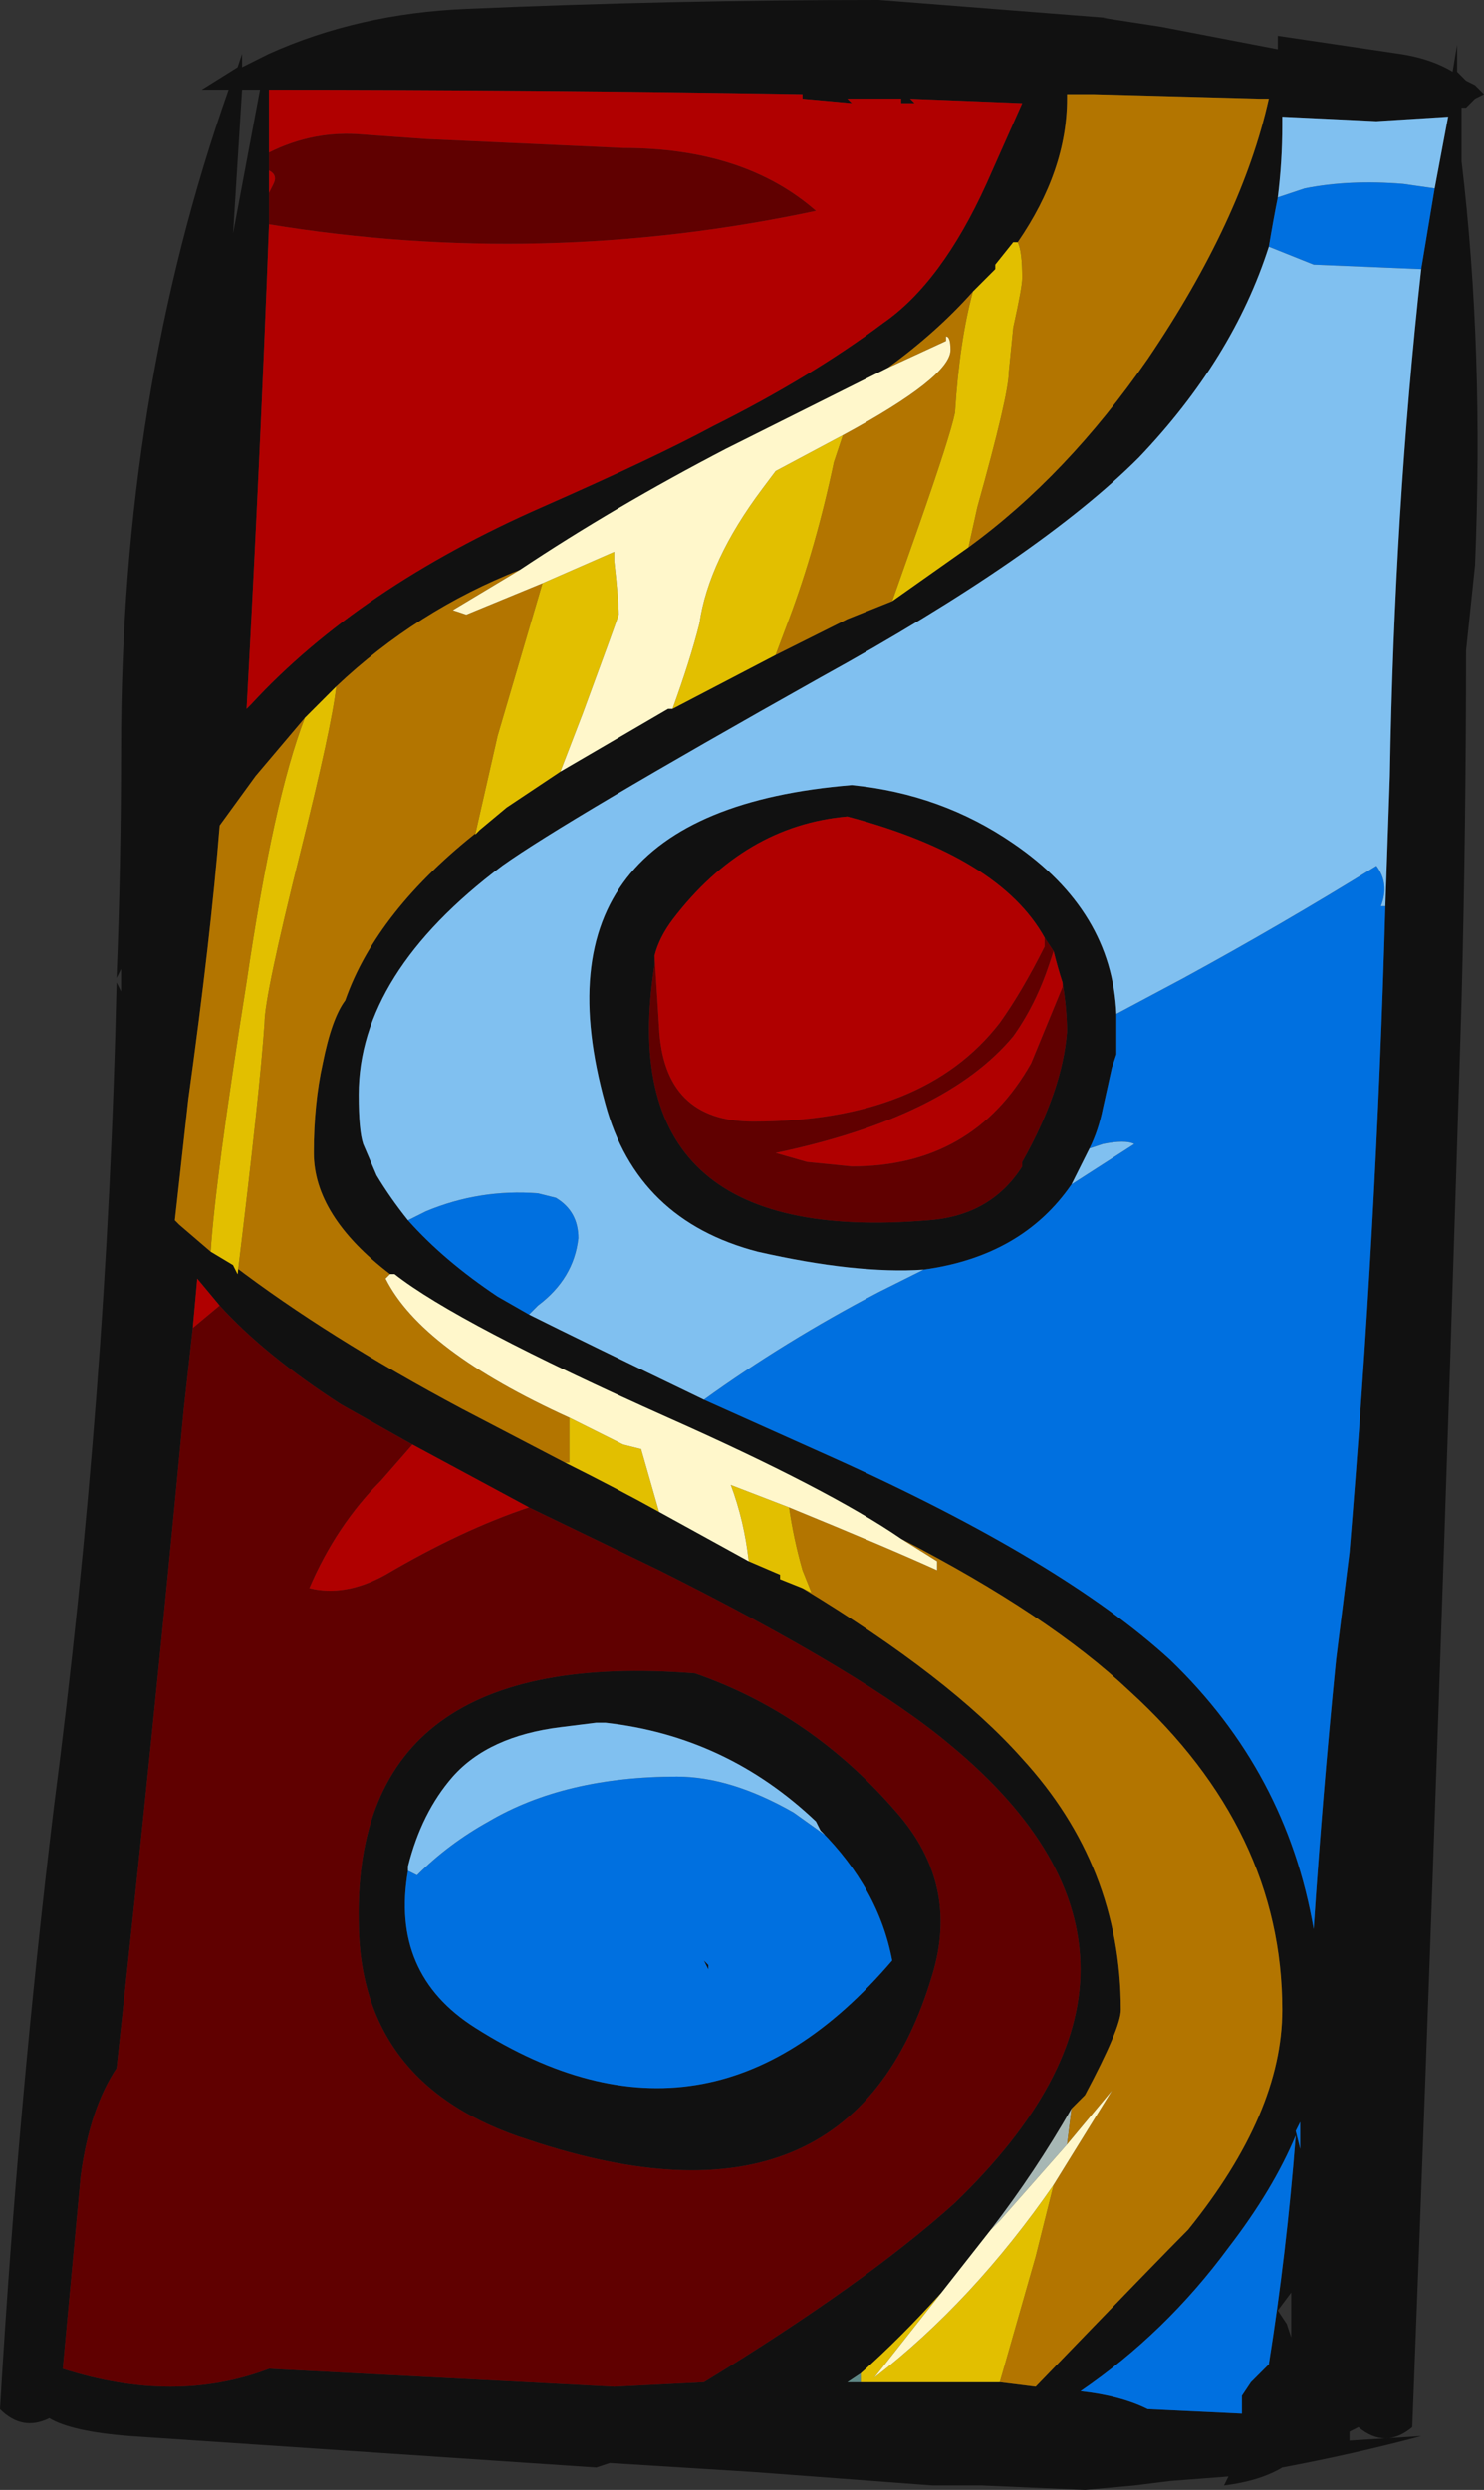 <?xml version="1.0" encoding="UTF-8" standalone="no"?>
<svg xmlns:ffdec="https://www.free-decompiler.com/flash" xmlns:xlink="http://www.w3.org/1999/xlink" ffdec:objectType="frame" height="194.25px" width="115.85px" xmlns="http://www.w3.org/2000/svg">
  <rect width="100%" height="100%" fill="#333333" stroke="none"/>
  <g transform="matrix(1.0, 0.0, 0.0, 1.0, 102.2, 77.35)">
    <use ffdec:characterId="600" height="27.75" transform="matrix(7.0, 0.0, 0.0, 7.0, -102.2, -77.35)" width="16.55" xlink:href="#shape0"/>
  </g>
  <defs>
    <g id="shape0" transform="matrix(1.0, 0.0, 0.0, 1.0, 14.6, 11.05)">
      <path d="M1.65 -10.25 L1.75 -10.15 1.85 -10.1 1.95 -10.0 1.85 -9.95 1.75 -9.85 1.7 -9.85 1.7 -9.25 Q1.95 -7.15 1.85 -4.75 L1.75 -3.8 Q1.75 -1.85 1.7 0.1 1.45 8.25 1.15 16.0 0.85 16.25 0.55 16.0 L0.45 16.05 0.45 16.15 1.25 16.1 Q0.5 16.3 -0.3 16.45 -0.55 16.6 -0.95 16.65 L-0.9 16.55 -1.55 16.6 -1.95 16.65 -2.5 16.7 -3.65 16.65 -4.2 16.65 -6.2 16.5 -7.8 16.4 -7.95 16.45 -13.15 16.1 Q-13.8 16.05 -14.05 15.9 -14.35 16.05 -14.6 15.8 -14.4 12.4 -14.0 9.1 -13.4 4.5 -13.3 -0.1 L-13.25 0.0 -13.25 -0.25 -13.3 -0.15 Q-13.25 -1.4 -13.25 -2.7 -13.25 -6.65 -12.05 -10.05 L-12.35 -10.05 -11.95 -10.3 -11.9 -10.45 -11.9 -10.3 -11.6 -10.45 -11.6 -10.45 Q-10.6 -10.9 -9.4 -10.95 -7.1 -11.05 -4.8 -11.05 L-2.25 -10.85 -2.3 -10.85 -1.65 -10.75 -0.35 -10.5 -0.35 -10.65 1.0 -10.45 Q1.35 -10.4 1.6 -10.25 L1.65 -10.55 1.65 -10.25 M-0.35 -8.85 Q-0.4 -8.6 -0.45 -8.3 -0.85 -7.05 -1.9 -5.95 -3.0 -4.85 -5.45 -3.5 -8.3 -1.9 -9.0 -1.4 -10.6 -0.2 -10.6 1.15 -10.6 1.55 -10.55 1.7 L-10.4 2.05 Q-10.25 2.3 -10.05 2.55 -9.65 3.0 -9.05 3.4 L-8.7 3.6 Q-8.1 3.9 -6.75 4.55 L-5.3 5.2 Q-2.75 6.35 -1.55 7.45 -0.25 8.7 0.05 10.45 0.15 8.95 0.3 7.45 L0.45 6.25 Q0.75 2.65 0.85 -0.95 L0.9 -2.4 Q0.95 -5.35 1.25 -8.05 L1.4 -8.95 1.55 -9.75 0.75 -9.7 -0.3 -9.75 -0.3 -9.65 Q-0.3 -9.25 -0.35 -8.85 M-2.15 0.25 L-2.15 0.7 -2.2 0.85 -2.3 1.3 Q-2.35 1.55 -2.45 1.75 L-2.65 2.15 Q-3.2 2.95 -4.3 3.1 -5.05 3.15 -6.15 2.9 -7.5 2.55 -7.85 1.25 -8.75 -2.0 -5.1 -2.3 -4.1 -2.2 -3.3 -1.65 -2.2 -0.9 -2.15 0.25 M-11.7 -10.05 L-11.9 -10.05 -12.0 -8.45 -11.7 -10.05 M-11.6 -9.15 L-11.6 -8.9 -11.6 -8.55 Q-11.7 -5.9 -11.85 -3.15 L-11.8 -3.2 Q-10.6 -4.5 -8.55 -5.4 -7.3 -5.95 -6.65 -6.3 -5.55 -6.85 -4.75 -7.45 -4.1 -7.9 -3.6 -9.0 L-3.2 -9.9 -4.45 -9.95 -4.4 -9.9 -4.55 -9.9 -4.55 -9.95 -5.15 -9.95 -5.1 -9.9 -5.65 -9.95 -5.65 -10.0 Q-8.65 -10.05 -11.6 -10.05 L-11.6 -9.35 -11.6 -9.15 M-11.2 -3.05 L-11.75 -2.4 -12.15 -1.85 Q-12.25 -0.6 -12.5 1.2 L-12.65 2.55 -12.6 2.6 -12.25 2.9 -12.0 3.05 Q-10.95 3.85 -9.45 4.65 L-8.3 5.25 Q-7.7 5.55 -7.25 5.8 L-6.25 6.35 -5.9 6.5 -5.9 6.55 -5.65 6.65 Q-4.0 7.65 -3.2 8.55 -2.1 9.75 -2.1 11.35 -2.1 11.55 -2.5 12.3 L-2.65 12.45 Q-3.05 13.15 -3.55 13.8 L-4.1 14.5 Q-4.55 15.0 -5.0 15.4 L-5.15 15.5 -5.0 15.5 Q-4.2 15.5 -3.7 15.5 L-3.45 15.5 -3.05 15.55 Q-1.65 14.1 -1.35 13.8 -0.3 12.5 -0.3 11.35 -0.3 9.35 -2.0 7.8 -2.9 6.95 -4.55 6.1 -5.35 5.55 -7.15 4.75 -9.5 3.7 -10.2 3.15 L-10.25 3.15 Q-11.1 2.5 -11.1 1.8 -11.1 1.25 -11.0 0.8 -10.9 0.3 -10.75 0.1 -10.4 -0.9 -9.25 -1.8 L-8.95 -2.05 -8.35 -2.45 -7.15 -3.15 -7.1 -3.15 -5.95 -3.75 -5.15 -4.15 Q-4.9 -4.25 -4.65 -4.35 L-3.8 -4.95 Q-2.7 -5.75 -1.8 -7.05 -0.75 -8.6 -0.45 -9.95 L-0.55 -9.95 -2.4 -10.0 -2.7 -10.0 -2.7 -9.95 Q-2.7 -9.15 -3.25 -8.35 L-3.3 -8.35 -3.5 -8.1 -3.5 -8.05 -3.75 -7.8 Q-4.15 -7.35 -4.7 -6.95 L-6.5 -6.05 Q-7.75 -5.4 -8.8 -4.7 -9.95 -4.25 -10.85 -3.4 L-11.2 -3.05 M-2.95 -0.6 Q-3.45 -1.5 -5.15 -1.95 -6.3 -1.85 -7.1 -0.8 -7.25 -0.6 -7.3 -0.4 L-7.3 -0.3 Q-7.8 2.85 -4.25 2.55 -3.55 2.5 -3.2 1.95 L-3.2 1.9 Q-2.75 1.1 -2.7 0.45 -2.7 0.2 -2.75 -0.1 -2.8 -0.25 -2.85 -0.45 L-2.95 -0.6 M-10.0 5.05 L-10.8 4.6 Q-11.65 4.05 -12.15 3.5 L-12.4 3.2 -12.45 3.75 -12.55 4.65 Q-12.9 8.35 -13.3 12.0 -13.6 12.45 -13.7 13.2 L-13.9 15.35 Q-12.65 15.75 -11.6 15.35 L-7.75 15.55 -6.75 15.5 Q-4.95 14.4 -3.95 13.5 -2.55 12.15 -2.55 10.9 -2.55 9.6 -4.0 8.4 -4.95 7.6 -7.25 6.45 L-8.7 5.75 -10.0 5.05 M-5.45 9.35 L-5.5 9.25 Q-6.5 8.3 -7.85 8.15 L-7.95 8.15 -8.35 8.2 Q-9.15 8.3 -9.55 8.75 -9.9 9.15 -10.05 9.75 L-10.05 9.8 Q-10.25 10.95 -9.3 11.55 -6.7 13.2 -4.65 10.8 -4.8 10.0 -5.45 9.35 M-6.75 10.8 L-6.7 10.85 -6.7 10.9 -6.75 10.8 M-10.6 10.35 Q-10.65 7.3 -6.85 7.6 -5.55 8.05 -4.6 9.15 -3.9 9.95 -4.2 10.95 -5.1 14.0 -8.7 12.8 -10.6 12.2 -10.6 10.35 M-0.1 12.9 L-0.1 12.6 -0.15 12.7 -0.1 12.9 M-0.9 14.0 Q-1.6 14.95 -2.55 15.6 -2.1 15.65 -1.8 15.8 L-0.75 15.85 -0.75 15.65 -0.65 15.5 -0.45 15.3 Q-0.25 14.05 -0.15 12.75 -0.4 13.35 -0.9 14.0 M-0.35 14.7 L-0.25 14.85 -0.2 15.0 -0.2 14.5 -0.35 14.7" fill="#111111" fill-rule="evenodd" stroke="none"/>
      <path d="M-0.35 -8.85 L-0.05 -8.95 Q0.45 -9.05 1.05 -9.0 L1.4 -8.95 1.25 -8.05 0.05 -8.1 Q-0.2 -8.2 -0.45 -8.3 -0.4 -8.6 -0.35 -8.85 M-2.15 0.25 L-1.4 -0.15 Q-0.3 -0.75 0.75 -1.4 0.9 -1.2 0.8 -0.95 L0.85 -0.95 Q0.75 2.65 0.45 6.25 L0.3 7.45 Q0.15 8.95 0.05 10.45 -0.25 8.7 -1.55 7.45 -2.75 6.35 -5.3 5.2 L-6.75 4.55 Q-5.85 3.9 -4.8 3.35 L-4.3 3.1 Q-3.2 2.95 -2.65 2.15 L-1.95 1.7 Q-2.05 1.65 -2.3 1.7 L-2.45 1.75 Q-2.35 1.55 -2.3 1.3 L-2.2 0.85 -2.15 0.7 -2.15 0.25 M-10.05 2.55 L-9.85 2.45 Q-9.25 2.2 -8.6 2.25 L-8.4 2.3 Q-8.15 2.45 -8.15 2.75 -8.2 3.2 -8.6 3.5 L-8.7 3.6 -9.05 3.4 Q-9.65 3.0 -10.05 2.55 M-5.45 9.35 Q-4.8 10.0 -4.65 10.8 -6.7 13.2 -9.3 11.55 -10.25 10.95 -10.05 9.8 L-9.95 9.85 Q-9.6 9.5 -9.15 9.25 -8.3 8.75 -7.05 8.75 -6.45 8.75 -5.75 9.15 L-5.4 9.4 -5.45 9.35 M-6.75 10.8 L-6.7 10.9 -6.7 10.85 -6.75 10.8 M-0.9 14.0 Q-0.4 13.35 -0.15 12.75 -0.25 14.05 -0.45 15.3 L-0.65 15.5 -0.75 15.65 -0.75 15.85 -1.8 15.8 Q-2.1 15.65 -2.55 15.6 -1.6 14.95 -0.9 14.0 M-0.1 12.9 L-0.15 12.7 -0.1 12.6 -0.1 12.9" fill="#0070e0" fill-rule="evenodd" stroke="none"/>
      <path d="M1.4 -8.95 L1.05 -9.0 Q0.45 -9.05 -0.05 -8.95 L-0.35 -8.85 Q-0.3 -9.25 -0.3 -9.65 L-0.3 -9.75 0.75 -9.7 1.55 -9.75 1.4 -8.95 M-0.45 -8.3 Q-0.2 -8.2 0.05 -8.1 L1.25 -8.05 Q0.95 -5.35 0.9 -2.4 L0.85 -0.95 0.8 -0.95 Q0.9 -1.2 0.75 -1.4 -0.3 -0.75 -1.4 -0.15 L-2.15 0.25 Q-2.2 -0.9 -3.3 -1.65 -4.1 -2.2 -5.1 -2.3 -8.75 -2.0 -7.85 1.25 -7.5 2.55 -6.15 2.9 -5.05 3.15 -4.3 3.1 L-4.8 3.35 Q-5.85 3.9 -6.75 4.55 -8.1 3.9 -8.7 3.6 L-8.6 3.5 Q-8.2 3.2 -8.15 2.75 -8.15 2.45 -8.4 2.3 L-8.6 2.25 Q-9.25 2.2 -9.85 2.45 L-10.05 2.55 Q-10.25 2.3 -10.4 2.05 L-10.55 1.7 Q-10.6 1.55 -10.6 1.15 -10.6 -0.2 -9.0 -1.4 -8.3 -1.9 -5.45 -3.5 -3.0 -4.85 -1.9 -5.95 -0.85 -7.05 -0.45 -8.3 M-2.45 1.75 L-2.3 1.7 Q-2.05 1.65 -1.95 1.7 L-2.65 2.15 -2.45 1.75 M-10.05 9.8 L-10.05 9.75 Q-9.9 9.15 -9.55 8.75 -9.15 8.3 -8.35 8.2 L-7.95 8.15 -7.85 8.15 Q-6.5 8.3 -5.5 9.25 L-5.45 9.35 -5.4 9.4 -5.75 9.15 Q-6.45 8.75 -7.05 8.75 -8.3 8.75 -9.15 9.25 -9.6 9.5 -9.95 9.85 L-10.05 9.8" fill="#80c0f0" fill-rule="evenodd" stroke="none"/>
      <path d="M-11.6 -9.15 L-11.6 -9.35 Q-11.1 -9.6 -10.55 -9.55 L-9.85 -9.5 -7.65 -9.4 Q-6.3 -9.4 -5.5 -8.7 -8.55 -8.05 -11.6 -8.55 L-11.6 -8.9 -11.55 -9.0 Q-11.5 -9.1 -11.6 -9.15 M-2.95 -0.6 L-2.85 -0.45 -2.9 -0.3 Q-3.05 0.15 -3.3 0.5 -4.05 1.4 -5.95 1.8 L-5.6 1.9 -5.1 1.95 Q-3.75 1.95 -3.1 0.8 L-2.75 -0.05 -2.75 -0.1 Q-2.7 0.2 -2.7 0.45 -2.75 1.1 -3.2 1.9 L-3.2 1.95 Q-3.55 2.5 -4.25 2.55 -7.8 2.85 -7.3 -0.3 L-7.3 -0.4 -7.25 0.4 Q-7.2 1.45 -6.2 1.45 -4.3 1.45 -3.45 0.35 -3.2 0.0 -2.95 -0.5 L-2.95 -0.6 M-10.0 5.05 L-10.35 5.45 Q-10.85 5.95 -11.15 6.65 -10.75 6.75 -10.3 6.5 -9.45 6.0 -8.7 5.75 L-7.25 6.45 Q-4.95 7.6 -4.0 8.4 -2.55 9.6 -2.55 10.9 -2.55 12.15 -3.95 13.5 -4.95 14.4 -6.75 15.5 L-7.75 15.55 -11.6 15.35 Q-12.65 15.75 -13.9 15.35 L-13.7 13.2 Q-13.6 12.45 -13.3 12.0 -12.9 8.35 -12.55 4.65 L-12.45 3.75 -12.15 3.5 Q-11.65 4.05 -10.8 4.6 L-10.0 5.05 M-10.6 10.35 Q-10.6 12.2 -8.7 12.8 -5.1 14.0 -4.2 10.95 -3.9 9.95 -4.6 9.15 -5.55 8.05 -6.85 7.6 -10.65 7.3 -10.6 10.35" fill="#600000" fill-rule="evenodd" stroke="none"/>
      <path d="M-11.6 -8.9 L-11.6 -9.15 Q-11.5 -9.1 -11.55 -9.0 L-11.6 -8.9 M-11.6 -9.35 L-11.6 -10.05 Q-8.65 -10.05 -5.65 -10.0 L-5.65 -9.95 -5.1 -9.9 -5.15 -9.95 -4.55 -9.95 -4.55 -9.9 -4.4 -9.9 -4.45 -9.95 -3.2 -9.9 -3.6 -9.0 Q-4.1 -7.9 -4.75 -7.45 -5.55 -6.85 -6.65 -6.3 -7.3 -5.95 -8.55 -5.4 -10.6 -4.5 -11.8 -3.2 L-11.85 -3.15 Q-11.7 -5.9 -11.6 -8.55 -8.55 -8.05 -5.5 -8.7 -6.3 -9.4 -7.65 -9.4 L-9.85 -9.5 -10.55 -9.55 Q-11.1 -9.6 -11.6 -9.35 M-7.3 -0.4 Q-7.25 -0.6 -7.1 -0.8 -6.3 -1.85 -5.15 -1.95 -3.45 -1.5 -2.95 -0.6 L-2.95 -0.5 Q-3.2 0.0 -3.45 0.35 -4.3 1.45 -6.2 1.45 -7.2 1.45 -7.25 0.4 L-7.3 -0.4 M-2.85 -0.45 Q-2.8 -0.25 -2.75 -0.1 L-2.75 -0.05 -3.1 0.8 Q-3.75 1.95 -5.1 1.95 L-5.6 1.9 -5.95 1.8 Q-4.05 1.4 -3.3 0.5 -3.05 0.15 -2.9 -0.3 L-2.85 -0.45 M-8.7 5.75 Q-9.45 6.0 -10.3 6.5 -10.75 6.75 -11.15 6.65 -10.85 5.95 -10.35 5.45 L-10.0 5.05 -8.7 5.75 M-12.15 3.5 L-12.45 3.75 -12.4 3.2 -12.15 3.5" fill="#b00000" fill-rule="evenodd" stroke="none"/>
      <path d="M-5.0 15.5 L-5.15 15.5 -5.0 15.4 -5.0 15.5" fill="#5f8987" fill-rule="evenodd" stroke="none"/>
      <path d="M-3.55 13.8 Q-3.05 13.15 -2.65 12.45 L-2.7 12.85 -3.45 13.7 -3.55 13.8" fill="#a7b7b4" fill-rule="evenodd" stroke="none"/>
      <path d="M-12.25 2.9 L-12.6 2.6 -12.65 2.55 -12.5 1.2 Q-12.25 -0.6 -12.15 -1.85 L-11.75 -2.4 -11.2 -3.05 Q-11.55 -2.15 -11.85 -0.1 -12.2 2.1 -12.25 2.9 M-10.85 -3.4 Q-9.95 -4.25 -8.8 -4.7 L-9.55 -4.25 -9.4 -4.2 -8.55 -4.55 -9.05 -2.85 -9.3 -1.75 -9.25 -1.8 Q-10.4 -0.9 -10.75 0.1 -10.9 0.3 -11.0 0.8 -11.1 1.25 -11.1 1.8 -11.1 2.5 -10.25 3.15 L-10.3 3.2 Q-9.9 4.0 -8.25 4.75 L-8.25 5.25 -8.3 5.25 -9.45 4.65 Q-10.95 3.85 -12.0 3.05 L-11.95 3.15 Q-11.7 1.1 -11.65 0.35 -11.65 0.05 -11.25 -1.55 -10.9 -2.95 -10.85 -3.4 M-4.7 -6.95 Q-4.15 -7.35 -3.75 -7.8 -3.9 -7.25 -3.95 -6.45 -4.0 -6.2 -4.35 -5.2 L-4.65 -4.35 Q-4.9 -4.25 -5.15 -4.15 L-5.95 -3.75 -5.8 -4.15 Q-5.5 -4.95 -5.3 -5.9 L-5.2 -6.2 Q-4.0 -6.85 -4.0 -7.15 -4.0 -7.3 -4.05 -7.3 L-4.05 -7.25 -4.7 -6.95 M-3.25 -8.35 Q-2.7 -9.15 -2.7 -9.95 L-2.7 -10.0 -2.4 -10.0 -0.55 -9.95 -0.45 -9.95 Q-0.75 -8.6 -1.8 -7.05 -2.7 -5.75 -3.8 -4.95 L-3.7 -5.4 Q-3.35 -6.65 -3.35 -6.9 L-3.3 -7.4 Q-3.2 -7.85 -3.2 -7.95 -3.2 -8.25 -3.25 -8.35 M-4.55 6.1 Q-2.9 6.95 -2.0 7.8 -0.3 9.35 -0.3 11.35 -0.3 12.5 -1.35 13.8 -1.65 14.1 -3.05 15.55 L-3.45 15.5 -3.05 14.1 -2.85 13.3 -2.2 12.25 -2.7 12.85 -2.65 12.45 -2.5 12.3 Q-2.1 11.55 -2.1 11.35 -2.1 9.75 -3.2 8.55 -4.0 7.65 -5.65 6.65 L-5.55 6.7 -5.65 6.45 Q-5.75 6.1 -5.8 5.75 -4.7 6.2 -4.15 6.45 L-4.15 6.35 -4.55 6.1" fill="#b37500" fill-rule="evenodd" stroke="none"/>
      <path d="M-12.25 2.9 Q-12.2 2.1 -11.85 -0.1 -11.55 -2.15 -11.2 -3.05 L-10.85 -3.4 Q-10.9 -2.95 -11.25 -1.55 -11.65 0.05 -11.65 0.35 -11.7 1.1 -11.95 3.15 L-12.0 3.05 -12.25 2.9 M-3.75 -7.8 L-3.5 -8.05 -3.5 -8.1 -3.3 -8.35 -3.25 -8.35 Q-3.2 -8.25 -3.2 -7.95 -3.2 -7.85 -3.3 -7.4 L-3.35 -6.9 Q-3.35 -6.65 -3.7 -5.4 L-3.8 -4.95 -4.65 -4.35 -4.35 -5.2 Q-4.0 -6.2 -3.95 -6.45 -3.9 -7.25 -3.75 -7.8 M-5.95 -3.75 L-7.1 -3.15 Q-6.9 -3.7 -6.8 -4.1 -6.7 -4.8 -6.1 -5.6 L-5.95 -5.8 -5.2 -6.2 -5.3 -5.9 Q-5.5 -4.95 -5.8 -4.15 L-5.95 -3.75 M-8.35 -2.45 L-8.95 -2.05 -9.25 -1.8 -9.3 -1.75 -9.05 -2.85 -8.55 -4.55 -7.75 -4.9 -7.75 -4.8 Q-7.7 -4.35 -7.7 -4.2 -7.75 -4.05 -8.1 -3.1 L-8.35 -2.45 M-3.45 15.5 L-3.7 15.5 Q-4.2 15.5 -5.0 15.5 L-5.0 15.4 Q-4.55 15.0 -4.1 14.5 L-4.85 15.45 Q-3.75 14.6 -2.85 13.3 L-3.05 14.1 -3.45 15.5 M-5.65 6.65 L-5.9 6.55 -5.9 6.5 -6.25 6.35 Q-6.3 5.9 -6.45 5.5 L-5.8 5.75 Q-5.75 6.1 -5.65 6.45 L-5.55 6.7 -5.65 6.65 M-7.25 5.8 Q-7.7 5.55 -8.3 5.25 L-8.25 5.25 -8.25 4.75 -7.65 5.05 -7.45 5.1 -7.25 5.8" fill="#e2bf00" fill-rule="evenodd" stroke="none"/>
      <path d="M-8.8 -4.7 Q-7.75 -5.4 -6.5 -6.05 L-4.7 -6.95 -4.05 -7.25 -4.05 -7.3 Q-4.0 -7.3 -4.0 -7.15 -4.0 -6.85 -5.2 -6.2 L-5.95 -5.8 -6.1 -5.6 Q-6.7 -4.8 -6.8 -4.1 -6.9 -3.7 -7.1 -3.15 L-7.15 -3.15 -8.35 -2.45 -8.1 -3.1 Q-7.75 -4.05 -7.7 -4.2 -7.7 -4.35 -7.75 -4.8 L-7.75 -4.9 -8.55 -4.55 -9.4 -4.2 -9.55 -4.25 -8.8 -4.7 M-10.25 3.15 L-10.2 3.15 Q-9.5 3.7 -7.15 4.75 -5.35 5.55 -4.55 6.1 L-4.15 6.35 -4.15 6.45 Q-4.7 6.2 -5.8 5.75 L-6.45 5.5 Q-6.3 5.9 -6.25 6.35 L-7.25 5.8 -7.45 5.1 -7.65 5.05 -8.25 4.75 Q-9.9 4.0 -10.3 3.2 L-10.25 3.15 M-4.1 14.5 L-3.55 13.8 -3.45 13.7 -2.7 12.85 -2.2 12.25 -2.85 13.3 Q-3.75 14.6 -4.85 15.45 L-4.1 14.5" fill="#fff7cb" fill-rule="evenodd" stroke="none"/>
    </g>
  </defs>
</svg>
